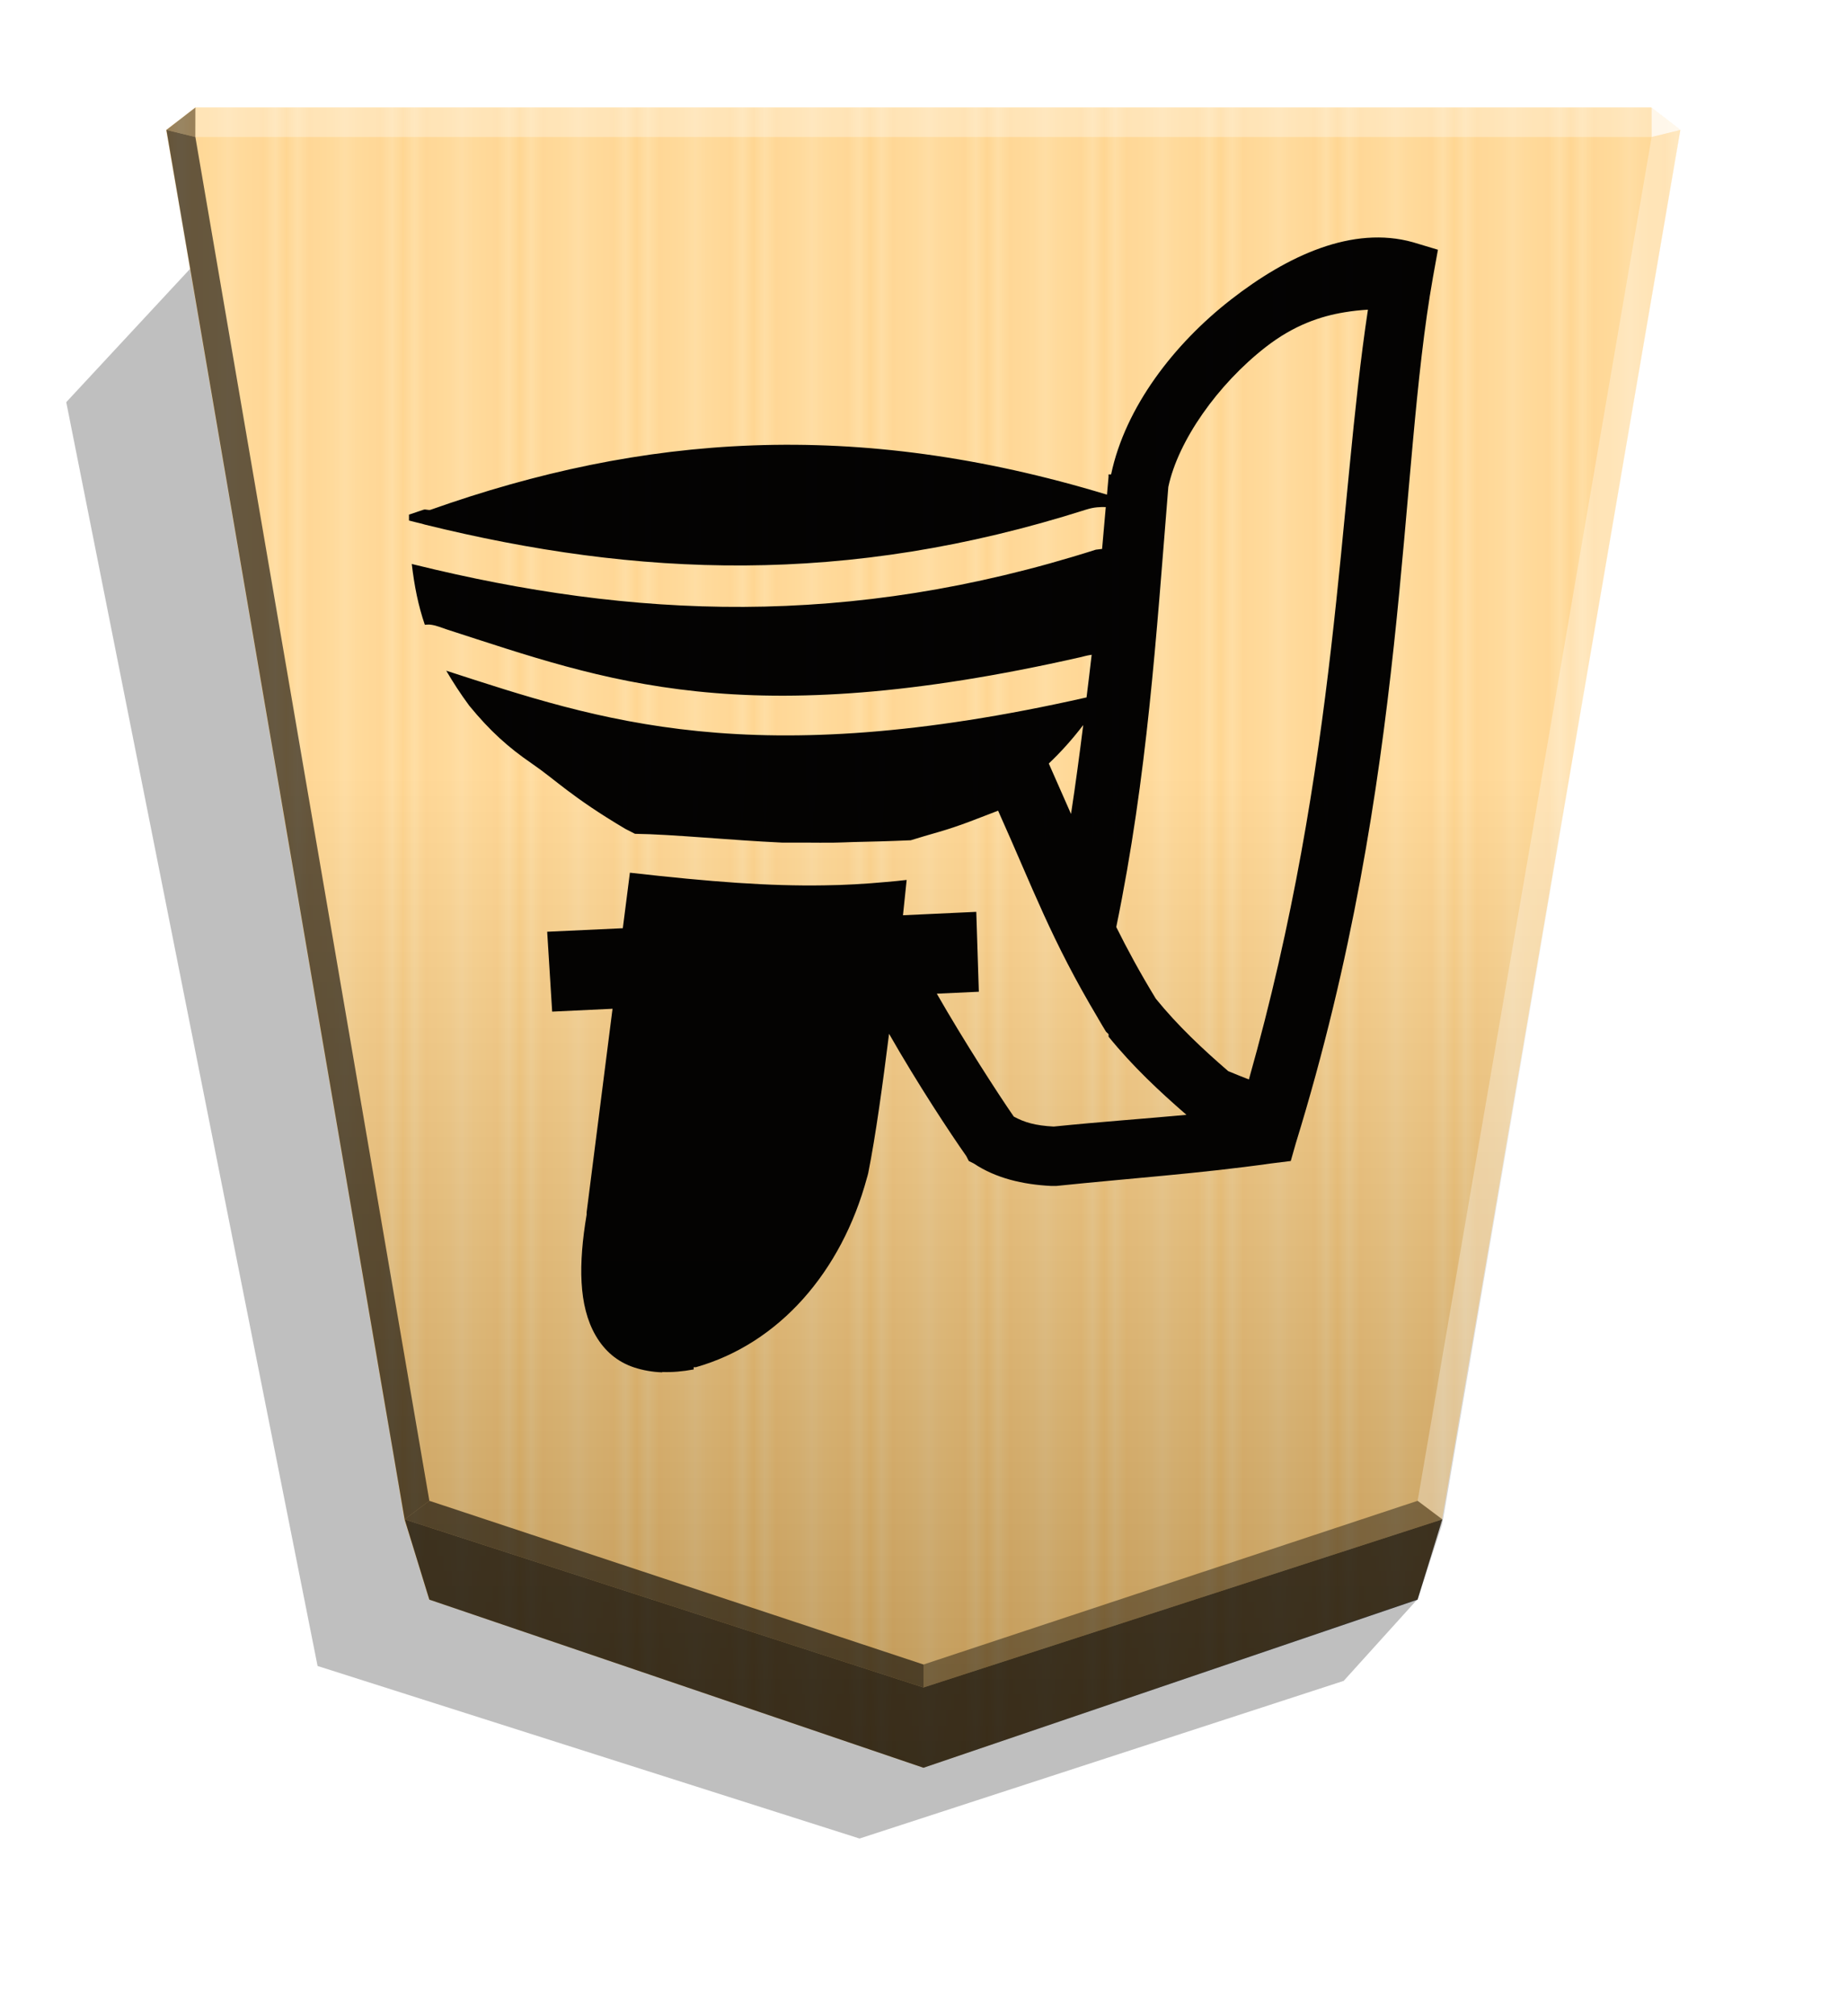 <?xml version="1.0" encoding="UTF-8" standalone="no"?>
<svg
   width="498.898"
   height="544.252"
   viewBox="0 0 1320 1440"
   version="1.1"
   id="svg65050"
   sodipodi:docname="1_BISHOP.svg"
   inkscape:version="1.2 (dc2aedaf03, 2022-05-15)"
   xmlns:inkscape="http://www.inkscape.org/namespaces/inkscape"
   xmlns:sodipodi="http://sodipodi.sourceforge.net/DTD/sodipodi-0.dtd"
   xmlns="http://www.w3.org/2000/svg"
   xmlns:svg="http://www.w3.org/2000/svg">
  <sodipodi:namedview
     id="namedview65052"
     pagecolor="#ffffff"
     bordercolor="#666666"
     borderopacity="1.0"
     inkscape:showpageshadow="2"
     inkscape:pageopacity="0.0"
     inkscape:pagecheckerboard="0"
     inkscape:deskcolor="#d1d1d1"
     showgrid="false"
     inkscape:zoom="0.68947839"
     inkscape:cx="73.243775"
     inkscape:cy="564.91981"
     inkscape:window-width="1916"
     inkscape:window-height="2022"
     inkscape:window-x="1910"
     inkscape:window-y="0"
     inkscape:window-maximized="0"
     inkscape:current-layer="svg65050" />
  <style
     id="style64934"><![CDATA[.B{color-interpolation-filters:sRGB}]]></style>
  <defs
     id="defs64998">
    <linearGradient
       id="A"
       x1="-1430.769"
       y1="-77.47"
       x2="-1409.955"
       y2="-77.47"
       spreadMethod="reflect"
       gradientUnits="userSpaceOnUse">
      <stop
         offset="0"
         stop-color="#ffd285"
         id="stop64936" />
      <stop
         offset=".232"
         stop-color="#ffcd79"
         id="stop64938" />
      <stop
         offset=".616"
         stop-color="#ffca73"
         id="stop64940" />
      <stop
         offset=".808"
         stop-color="#ffd386"
         id="stop64942" />
      <stop
         offset="1"
         stop-color="#ffc86e"
         id="stop64944" />
    </linearGradient>
    <filter
       id="B"
       x="-0.012"
       y="-0.01"
       width="1.024"
       height="1.021"
       class="B">
      <feGaussianBlur
         stdDeviation="2.441"
         id="feGaussianBlur64947" />
    </filter>
    <linearGradient
       id="C"
       x1="-904.556"
       y1="-406.052"
       x2="-904.556"
       y2="184.159"
       gradientUnits="userSpaceOnUse">
      <stop
         offset="0"
         id="stop64950" />
      <stop
         offset=".596"
         stop-color="#fff"
         id="stop64952" />
    </linearGradient>
    <filter
       inkscape:label="Combined Lighting"
       inkscape:menu="Bevels"
       inkscape:menu-tooltip="Basic specular bevel to use for building textures"
       style="color-interpolation-filters:sRGB;"
       id="filter68821"
       x="-0.039"
       y="-0.036"
       width="1.078"
       height="1.071">
      <feGaussianBlur
         stdDeviation="6"
         in="SourceGraphic"
         result="result0"
         id="feGaussianBlur68803" />
      <feDiffuseLighting
         lighting-color="rgb(255,255,255)"
         diffuseConstant="1"
         surfaceScale="4"
         result="result5"
         id="feDiffuseLighting68807">
        <feDistantLight
           elevation="45"
           azimuth="235"
           id="feDistantLight68805" />
      </feDiffuseLighting>
      <feComposite
         k1="1.4"
         in2="SourceGraphic"
         in="result5"
         result="fbSourceGraphic"
         operator="arithmetic"
         id="feComposite68809" />
      <feGaussianBlur
         result="result0"
         in="fbSourceGraphic"
         stdDeviation="6"
         id="feGaussianBlur68811" />
      <feSpecularLighting
         specularExponent="25"
         specularConstant="1"
         surfaceScale="4"
         lighting-color="rgb(255,255,255)"
         result="result1"
         in="result0"
         id="feSpecularLighting68815">
        <feDistantLight
           azimuth="280"
           elevation="45"
           id="feDistantLight68813" />
      </feSpecularLighting>
      <feComposite
         k3="1"
         k2="1"
         operator="arithmetic"
         in="fbSourceGraphic"
         in2="result1"
         result="result4"
         id="feComposite68817" />
      <feComposite
         operator="in"
         result="result2"
         in2="SourceGraphic"
         in="result4"
         id="feComposite68819" />
    </filter>
  </defs>
  <path
     style="mix-blend-mode:multiply"
     d="M-2681.73 217.274l26.181 28.949 172.576 56.161 193.177-61.463 89.581-450.194-45.894-49.39z"
     transform="matrix(-2.005 0 0 2.005 -4364.078 706.823)"
     opacity=".5"
     filter="url(#B)"
     id="path65000" />
  <path
     d="M-1220.686-363.581l-176.123 60.03-8.809 28.459-84.914 494.898 10.349 7.986h518.995l10.348-7.986-84.914-495.039-8.809-28.459z"
     fill="url(#A)"
     transform="matrix(-2.005 0 0 -2.005 -1787.639 533.542)"
     id="path65002" />
  <path
     d="M-905.02-407.213l-176.123 59.888-8.809 26.778-84.914 496.72 10.349 7.986h518.995l10.349-7.986-84.914-494.898-8.809-28.601z"
     opacity=".25"
     fill="url(#C)"
     transform="matrix(-2.005 0 0 -2.005 -1154.688 446.055)"
     style="mix-blend-mode:overlay"
     id="path65004" />
  <path
     d="M139.629 97.854l.043-21.064-20.75 16.013 20.707 5.052zm891.185 987.285l-17.664-13.248L660 1188.821v16.402z"
     opacity=".4"
     id="path65006" />
  <path
     d="M289.186 1085.139l17.664-13.248L660 1188.821v16.402z"
     opacity=".6"
     id="path65008" />
  <path
     d="M289.186 1085.139l17.664-13.248L139.629 97.854l-20.707-5.052z"
     opacity=".6"
     id="path65010" />
  <g
     fill="#fff"
     id="g65018">
    <path
       d="M1030.814 1085.139l-17.664-13.248 167.221-974.037 20.707-5.052z"
       opacity=".3"
       id="path65012" />
    <path
       d="M1180.371 97.854l-.043-21.064 20.75 16.013-20.707 5.052z"
       opacity=".8"
       id="path65014" />
    <path
       d="M1180.371 97.854H139.629l.043-21.064h1040.656l.043 21.064z"
       opacity=".3"
       id="path65016" />
  </g>
  <path
     d="M306.849 1142.487l-17.663-57.348L660 1205.223l370.814-120.084-17.663 57.348L660 1262.571l-353.151-120.084z"
     opacity=".7"
     id="path65020" />
  <path
     id="path7652"
     style="color:#000000;font-style:normal;font-variant:normal;font-weight:normal;font-stretch:normal;font-size:medium;line-height:normal;font-family:sans-serif;font-variant-ligatures:normal;font-variant-position:normal;font-variant-caps:normal;font-variant-numeric:normal;font-variant-alternates:normal;font-variant-east-asian:normal;font-feature-settings:normal;font-variation-settings:normal;text-indent:0;text-align:start;text-decoration:none;text-decoration-line:none;text-decoration-style:solid;text-decoration-color:#000000;letter-spacing:normal;word-spacing:normal;text-transform:none;writing-mode:lr-tb;direction:ltr;text-orientation:mixed;dominant-baseline:auto;baseline-shift:baseline;text-anchor:start;white-space:normal;shape-padding:0;shape-margin:0;inline-size:0;clip-rule:nonzero;display:inline;overflow:visible;visibility:visible;opacity:0.99;isolation:auto;mix-blend-mode:normal;color-interpolation:sRGB;color-interpolation-filters:linearRGB;solid-color:#000000;solid-opacity:1;fill:#000000;fill-opacity:1;fill-rule:nonzero;stroke:none;stroke-width:56.875;stroke-linecap:butt;stroke-linejoin:miter;stroke-miterlimit:4;stroke-dasharray:none;stroke-dashoffset:0;stroke-opacity:1;color-rendering:auto;image-rendering:auto;shape-rendering:auto;text-rendering:auto;enable-background:accumulate;stop-color:#000000;filter:url(#filter68821)"
     d="m 473.252,979.901 c 7.099,0.279 14.554,-0.33 22.512,-1.829 v -1.6 h 1.626 c 59.362,-16.883 103.985,-67.978 122.198,-135.256 0,0 0.686,-2.159 0.889,-3.259 5.382,-26.928 10.348,-63.363 14.915,-99.593 20.185,35.353 43.812,71.226 55.162,87.279 l 1.829,3.564 3.551,1.778 c 15.875,10.564 35.027,14.999 55.273,16.045 h 1.829 1.829 c 53.234,-5.517 102.757,-8.895 153.346,-16.045 l 14.262,-1.778 3.551,-12.482 c 81.295,-263.606 73.018,-478.527 98.073,-618.737 l 3.551,-19.619 -17.833,-5.354 c -43.092,-12.073 -89.611,9.428 -130.167,41.009 -40.555,31.579 -75.449,76.716 -85.583,124.817 h -1.829 v 1.829 c -0.356,4.26 -0.737,8.382 -1.118,12.629 -180.328,-54.752 -332.386,-42.687 -483.312,10.767 -1.626,0.584 -3.564,-0.584 -5.174,0 l -10.345,3.477 v 4.219 c 1.524,0.406 3.043,0.762 4.26,1.092 3.957,0.864 7,1.753 7.099,1.829 151.819,37.396 300.835,43.969 472.522,-10.698 3.038,-0.94 5.58,-1.448 7.912,-1.651 2.311,-0.238 4.366,-0.227 6.187,-0.167 -0.838,10.008 -1.727,20.033 -2.634,29.884 -1.219,0.148 -4.668,0.584 -4.465,0.533 -177.057,56.417 -331.518,48.976 -486.786,10.734 -0.584,-0.141 -1.524,-0.381 -2.108,-0.533 1.829,15.654 4.658,29.854 9.335,43.439 1.219,-0.034 2.438,-0.215 3.564,-0.111 4.465,0.432 7.912,2.083 12.487,3.564 113.697,36.644 211.254,74.479 452.908,19.616 1.118,-0.249 3.757,-1.092 7.61,-1.651 -1.118,10.191 -2.438,20.315 -3.658,30.462 -239.352,54.087 -347.848,16.502 -457.607,-19.078 4.77,8.113 10.043,16.34 16.472,25.019 14.719,17.932 27.754,29.701 44.855,41.4 17.104,11.694 27.806,23.515 66.686,46.567 l 3.434,1.753 3.434,1.753 c 27.441,0.381 67.629,4.559 105.333,6.297 5.58,0.045 11.481,-0.021 17.163,0 6.594,0.025 13.045,0.127 19.914,0.019 4.155,-0.065 8.522,-0.249 12.832,-0.406 13.622,-0.279 27.5,-0.66 41.843,-1.295 6.287,-1.956 12.687,-3.825 20.043,-5.934 15.814,-4.559 29.112,-10.16 42.391,-15.194 25.065,55.773 37.744,91.783 71.483,148.351 l 0.249,0.584 0.018,-0.093 c 1.829,3.043 3.353,5.834 5.37,9.007 l 1.829,1.778 v 1.778 c 17.183,21.178 36.306,39.039 55.649,55.815 -30.421,2.827 -61.776,5.016 -94.875,8.38 -13.127,-0.686 -20.998,-3 -28.524,-7.13 -11.168,-16.104 -35.98,-54.508 -54.999,-87.761 l 30.036,-1.397 -1.829,-57.059 -52.392,2.438 c 1.524,-14.077 1.626,-15.972 2.634,-25.225 -4.963,0.61 -9.941,1.041 -14.818,1.473 -0.019,0 -0.036,0 -0.056,0 -7.506,0.686 -14.971,1.27 -22.438,1.651 -7.201,0.406 -14.425,0.66 -21.697,0.737 -39.073,0.66 -80.866,-2.464 -138.784,-9.03 l -5.072,39.657 -54.047,2.515 3.564,57.059 43.143,-2.057 -18.524,145.47 v 1.6 c -5.883,35.148 -5.883,65.095 6.49,86.369 6.292,10.838 15.39,18.809 27.693,22.807 6.185,2.007 12.758,3.172 19.82,3.434 z M 892.558,770.945 c -3.353,-1.295 -8.722,-3.348 -14.79,-5.921 -18.42,-15.918 -36.224,-32.618 -51.714,-51.709 -11.697,-19.182 -20.531,-35.579 -28.291,-51.209 22.326,-108.363 28.515,-207.385 37.207,-314.327 7,-33.027 35.26,-73.159 69.536,-99.853 20.277,-15.784 39.358,-22.111 56.562,-24.912 5.773,-0.94 11.26,-1.524 16.556,-1.829 -21.151,139.599 -20.836,322.63 -85.066,549.765 z M 765.456,581.361 h -0.018 l -15.898,-36.049 c 8.522,-8.065 16.718,-17.137 24.61,-27.476 -2.634,21.133 -5.479,42.261 -8.722,63.525 z"
     sodipodi:nodetypes="scccccccccccccccccccccccscccccsccccsccccsccccsccccssccccccccccccccccccscccccccccccssscccccsscccccccc" />
</svg>
